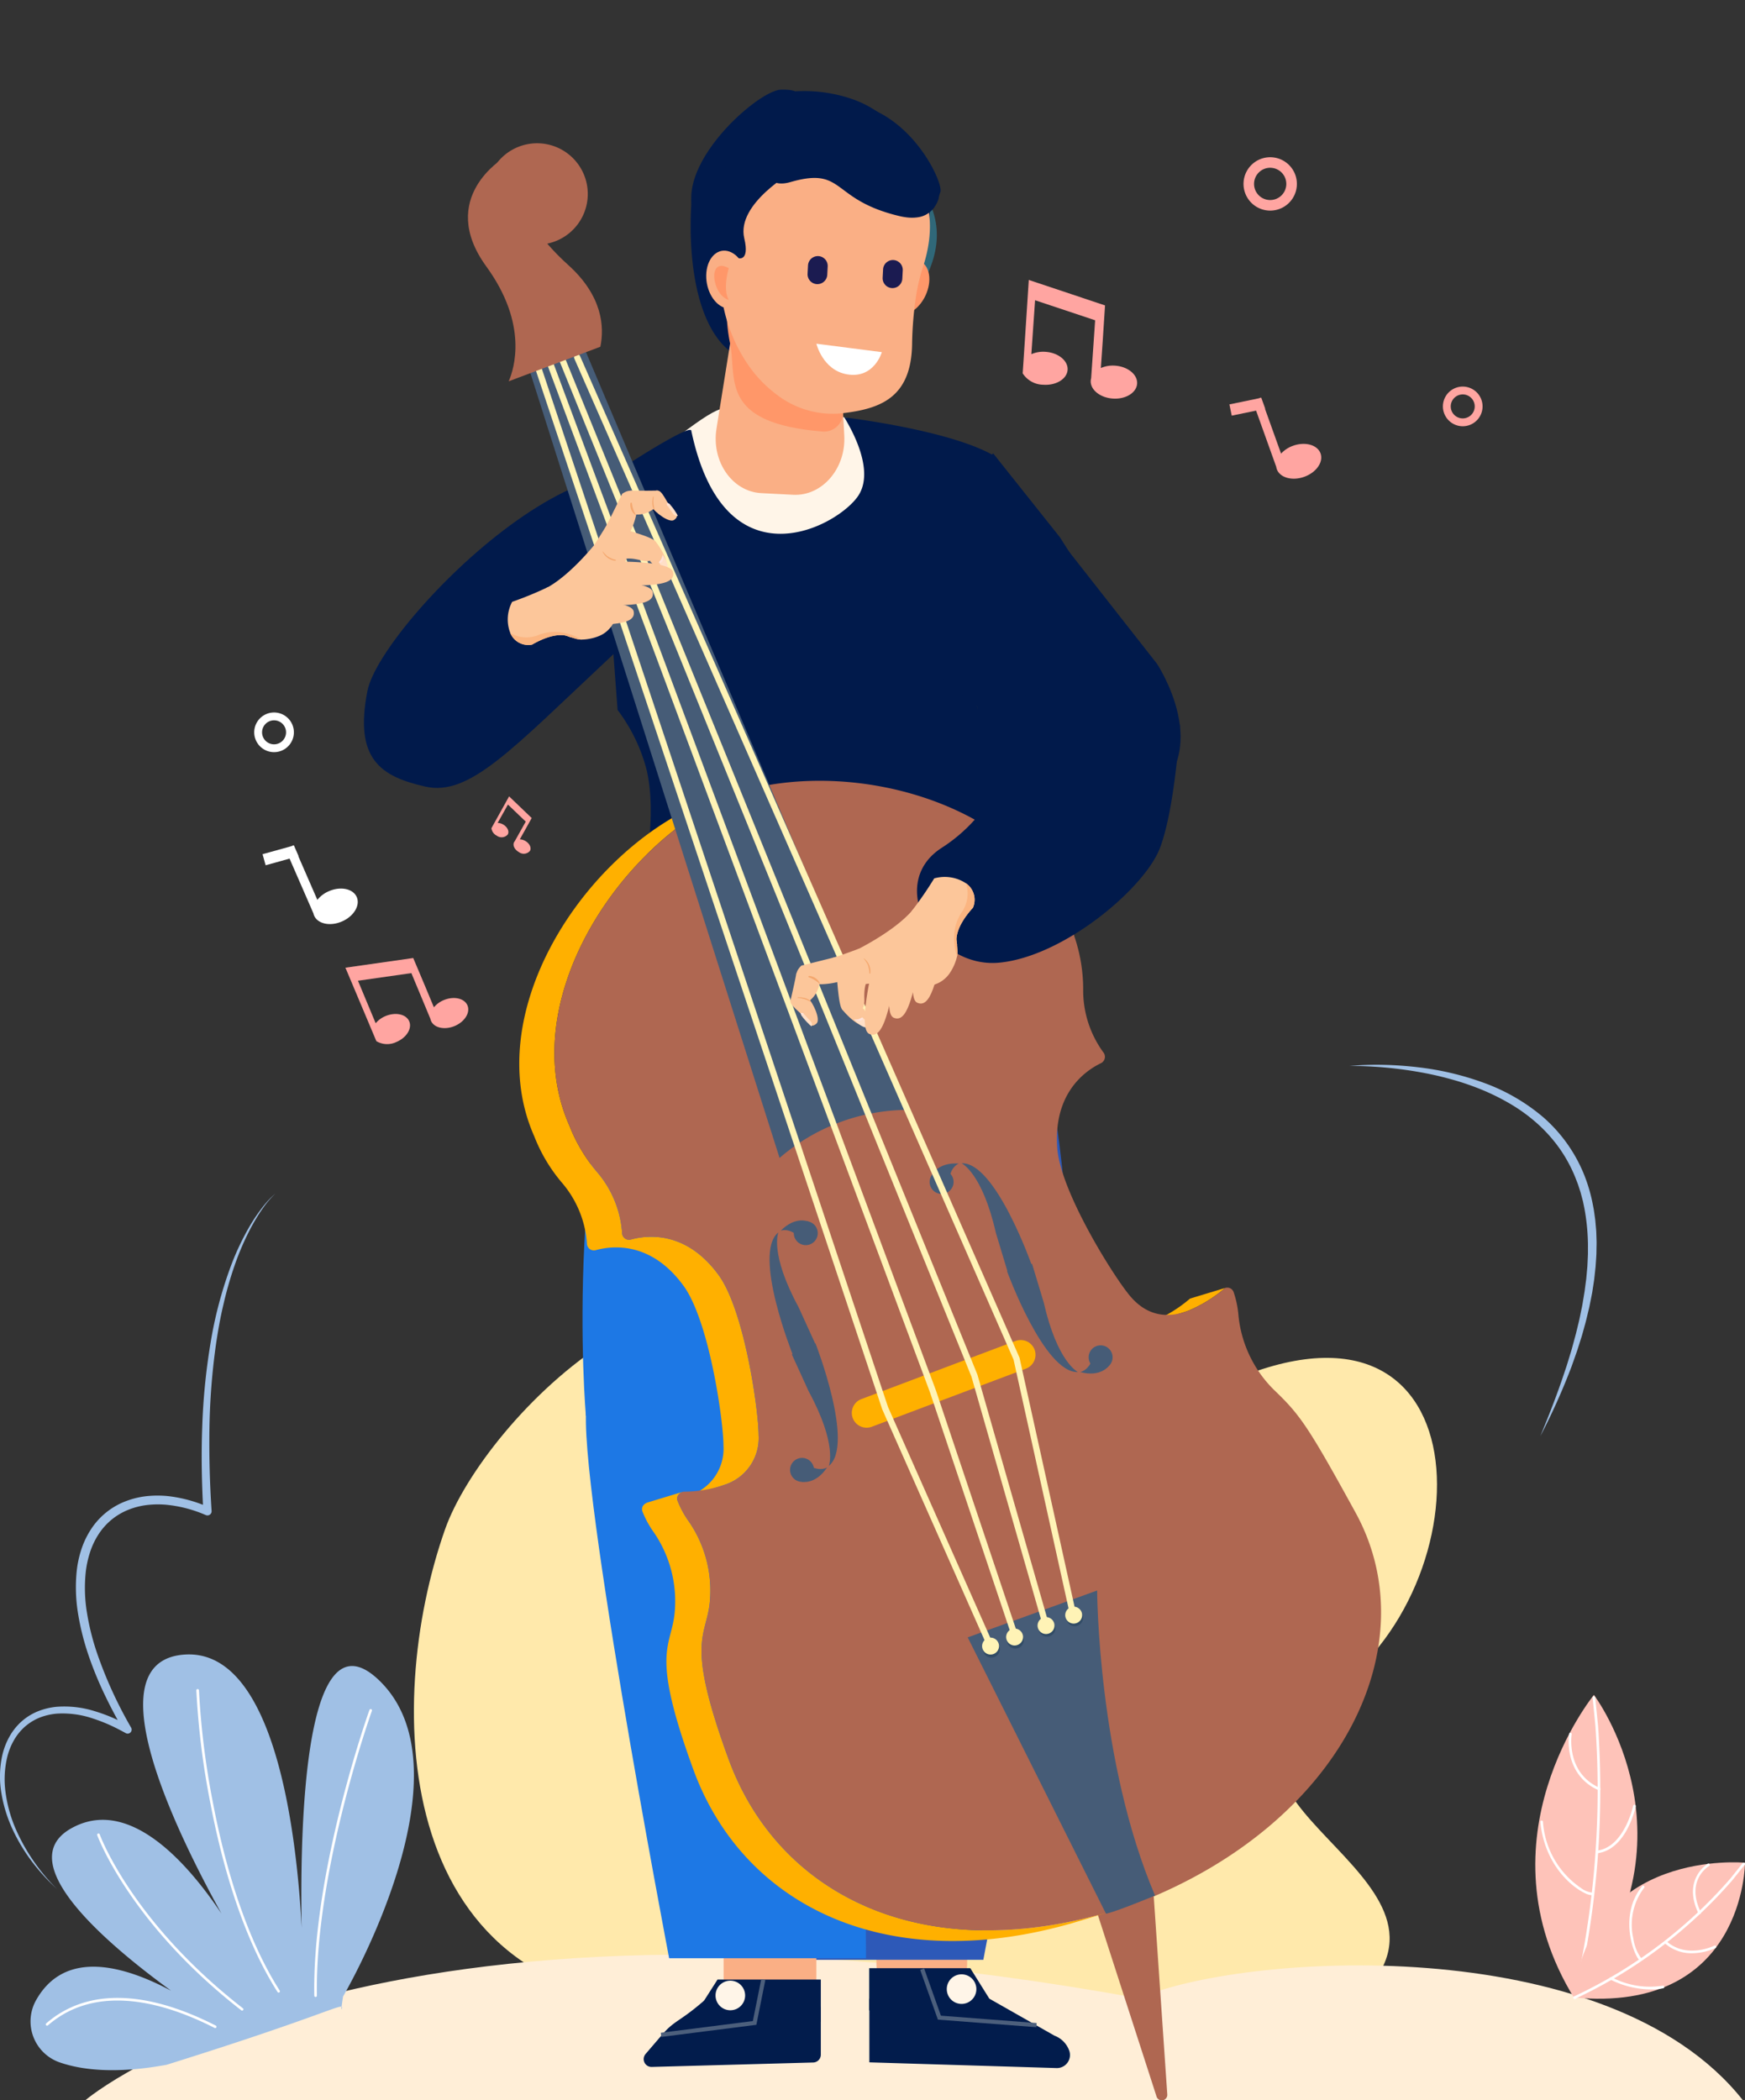 <svg xmlns="http://www.w3.org/2000/svg" width="295" height="355" viewBox="0 0 295 355">
  <rect x="0" y="0" width="295" height="355" fill="#333333" stroke="none"/>
  <g id="Grupo_1072502" data-name="Grupo 1072502" transform="translate(-180 -2728)">
    <rect id="Rectángulo_5561" data-name="Rectángulo 5561" width="295" height="355" transform="translate(180 2728)" fill="none"/>
    <g id="Grupo_55561" data-name="Grupo 55561" transform="translate(180 2814.572)">
      <g id="Grupo_55419" data-name="Grupo 55419" transform="translate(0 0)">
        <g id="Grupo_55381" data-name="Grupo 55381" transform="translate(69.97 133.276)">
          <path id="Trazado_101651" data-name="Trazado 101651" d="M335.328,869.246c46.8-22.642,46.432,34.215,18.941,51.772s26.5,30.287,6.1,50.692c-11.249,11.247-68.347,1.6-114.155,1.757-49.912.174-51.347-50.586-40.808-80.492,6.512-18.481,44.065-57.291,69.1-28.124C274.5,864.852,288.529,891.888,335.328,869.246Z" transform="translate(-200.137 -854.335)" fill="#ffe9ab"/>
        </g>
        <g id="Grupo_55382" data-name="Grupo 55382" transform="translate(14.407 243.791)">
          <path id="Trazado_101652" data-name="Trazado 101652" d="M448.762,1001.053H168.512s47.739-40.984,178.14-17.233C363.45,976.289,425.777,971.945,448.762,1001.053Z" transform="translate(-168.512 -976.416)" fill="#ffeed7"/>
        </g>
        <g id="Grupo_55388" data-name="Grupo 55388" transform="translate(5.147 193.061)">
          <g id="Grupo_55383" data-name="Grupo 55383">
            <path id="Trazado_101653" data-name="Trazado 101653" d="M415,992.566s22.232-37.853,6.116-53.413-12.91,48.407-12.91,48.407.016-54.676-20.3-52.759,12.02,53.13,12.02,53.13-15.66-32.342-30.888-23.777,28.048,34.965,28.048,34.965-25.232-21.493-33.985-5.925a7.333,7.333,0,0,0,4.057,10.536c3.714,1.271,9.432,1.958,18.021.38,26.848-8.4,29.951-10.634,29.644-9.588S415,992.566,415,992.566Z" transform="translate(-362.15 -934.753)" fill="#a0c0e5"/>
          </g>
          <g id="Grupo_55384" data-name="Grupo 55384" transform="translate(47.977 9.223)">
            <path id="Trazado_101654" data-name="Trazado 101654" d="M368.478,991.379h0a.221.221,0,0,0,.217-.225C368.339,970,377.908,943.265,378,943a.221.221,0,0,0-.415-.15c-.1.268-9.694,27.081-9.333,48.313A.222.222,0,0,0,368.478,991.379Z" transform="translate(-368.246 -942.701)" fill="#fff"/>
          </g>
          <g id="Grupo_55385" data-name="Grupo 55385" transform="translate(28.046 5.854)">
            <path id="Trazado_101655" data-name="Trazado 101655" d="M395.576,991.105a.227.227,0,0,0,.119-.035.222.222,0,0,0,.067-.305c-6.139-9.617-9.508-22.477-11.253-31.573a135.4,135.4,0,0,1-2.4-19.169.221.221,0,1,0-.442-.008,132.9,132.9,0,0,0,2.408,19.261c1.753,9.133,5.139,22.051,11.316,31.727A.22.22,0,0,0,395.576,991.105Z" transform="translate(-381.667 -939.798)" fill="#fff"/>
          </g>
          <g id="Grupo_55386" data-name="Grupo 55386" transform="translate(11.28 30.272)">
            <path id="Trazado_101656" data-name="Trazado 101656" d="M411.488,990.772a.221.221,0,0,0,.136-.4c-18.771-14.586-24.15-29.242-24.2-29.388a.221.221,0,1,0-.417.149c.052.147,5.466,14.917,24.349,29.589A.215.215,0,0,0,411.488,990.772Z" transform="translate(-386.992 -960.841)" fill="#fff"/>
          </g>
          <g id="Grupo_55387" data-name="Grupo 55387" transform="translate(2.597 58.055)">
            <path id="Trazado_101657" data-name="Trazado 101657" d="M419.543,989.885a.222.222,0,0,0,.1-.419c-11.949-6.088-21.835-6.24-28.59-.441l-.072.061a.221.221,0,1,0,.288.335l.073-.061c8.346-7.167,19.887-3.684,28.1.5A.218.218,0,0,0,419.543,989.885Z" transform="translate(-390.905 -984.785)" fill="#fff"/>
          </g>
        </g>
        <g id="Grupo_55394" data-name="Grupo 55394" transform="translate(259.549 199.905)">
          <g id="Grupo_55389" data-name="Grupo 55389" transform="translate(0)">
            <path id="Trazado_101658" data-name="Trazado 101658" d="M193.8,943.868s18.566,24.533-3.315,51.277C173.911,968.18,193.8,943.868,193.8,943.868Z" transform="translate(-183.891 -943.868)" fill="#fec3b9"/>
          </g>
          <g id="Grupo_55390" data-name="Grupo 55390" transform="translate(6.486 0.221)">
            <path id="Trazado_101659" data-name="Trazado 101659" d="M189.52,995.225a.223.223,0,0,0,.216-.172l.111-.485a154.175,154.175,0,0,0,3.567-45.6l-.469-4.71a.224.224,0,0,0-.243-.2.22.22,0,0,0-.2.242l.469,4.7a153.766,153.766,0,0,1-3.558,45.462l-.111.485a.221.221,0,0,0,.165.266A.249.249,0,0,0,189.52,995.225Z" transform="translate(-189.299 -944.059)" fill="#fff"/>
          </g>
          <g id="Grupo_55391" data-name="Grupo 55391" transform="translate(10.266 18.566)">
            <path id="Trazado_101660" data-name="Trazado 101660" d="M184.352,968.056l.028,0c4.877-.621,6.4-7.621,6.464-7.918a.221.221,0,0,0-.433-.092c-.014.071-1.524,6.99-6.087,7.571a.221.221,0,0,0,.028.441Z" transform="translate(-184.131 -959.868)" fill="#fff"/>
          </g>
          <g id="Grupo_55392" data-name="Grupo 55392" transform="translate(5.639 6.409)">
            <path id="Trazado_101661" data-name="Trazado 101661" d="M194.43,959.117a.221.221,0,0,0,.089-.424c-5.744-2.553-4.745-8.98-4.734-9.044a.221.221,0,1,0-.435-.073c-.012.068-1.064,6.831,4.991,9.521A.2.2,0,0,0,194.43,959.117Z" transform="translate(-189.274 -949.391)" fill="#fff"/>
          </g>
          <g id="Grupo_55393" data-name="Grupo 55393" transform="translate(0.849 21.218)">
            <path id="Trazado_101662" data-name="Trazado 101662" d="M198.9,974.788a.522.522,0,0,0,.292-.073.221.221,0,0,0-.238-.372,3.793,3.793,0,0,1-1.877-.788,14.733,14.733,0,0,1-6.406-11.2.222.222,0,0,0-.441.043c.685,7.013,5.057,10.871,7.532,12.044A3.087,3.087,0,0,0,198.9,974.788Zm.048-.441Z" transform="translate(-190.226 -962.154)" fill="#fff"/>
          </g>
        </g>
        <g id="Grupo_55401" data-name="Grupo 55401" transform="translate(265.955 228.198)">
          <g id="Grupo_55395" data-name="Grupo 55395" transform="translate(0.088)">
            <path id="Trazado_101663" data-name="Trazado 101663" d="M197.174,968.427s-.022,25.551-28.958,22.776C170.869,965.9,197.174,968.427,197.174,968.427Z" transform="translate(-168.216 -968.357)" fill="#fec3b9"/>
          </g>
          <g id="Grupo_55396" data-name="Grupo 55396" transform="translate(0 0.066)">
            <path id="Trazado_101664" data-name="Trazado 101664" d="M168.445,991.441a.218.218,0,0,0,.1-.022l.33-.156a80.151,80.151,0,0,0,26.211-19.831l2.13-2.658a.221.221,0,1,0-.345-.276l-2.126,2.651a79.7,79.7,0,0,1-26.061,19.715l-.33.157a.221.221,0,0,0,.1.421Z" transform="translate(-168.224 -968.414)" fill="#fff"/>
          </g>
          <g id="Grupo_55397" data-name="Grupo 55397" transform="translate(15.414 13.3)">
            <path id="Trazado_101665" data-name="Trazado 101665" d="M177.061,981.889a9.841,9.841,0,0,0,4-.894.221.221,0,0,0-.2-.393c-.045.023-4.654,2.307-8.091-.729a.221.221,0,1,0-.292.332A6.757,6.757,0,0,0,177.061,981.889Z" transform="translate(-172.397 -979.819)" fill="#fff"/>
          </g>
          <g id="Grupo_55398" data-name="Grupo 55398" transform="translate(20.243 0.213)">
            <path id="Trazado_101666" data-name="Trazado 101666" d="M174.482,977.078a.213.213,0,0,0,.1-.022.22.22,0,0,0,.1-.295c-2.591-5.383,1.242-7.713,1.405-7.809a.221.221,0,0,0-.223-.382c-.044.026-4.352,2.622-1.58,8.382A.222.222,0,0,0,174.482,977.078Z" transform="translate(-173.353 -968.54)" fill="#fff"/>
          </g>
          <g id="Grupo_55399" data-name="Grupo 55399" transform="translate(9.484 3.951)">
            <path id="Trazado_101667" data-name="Trazado 101667" d="M184.8,984.443a.221.221,0,0,0,.082-.426,7.373,7.373,0,0,1-1.329-3.341,10.3,10.3,0,0,1,1.826-8.554.221.221,0,0,0-.034-.311.219.219,0,0,0-.31.034c-2.935,3.638-2.187,8.007-1.73,9.718.389,1.45,1.01,2.709,1.413,2.866A.246.246,0,0,0,184.8,984.443Z" transform="translate(-182.87 -971.762)" fill="#fff"/>
          </g>
          <g id="Grupo_55400" data-name="Grupo 55400" transform="translate(6.177 19.403)">
            <path id="Trazado_101668" data-name="Trazado 101668" d="M186.945,987.161a9.515,9.515,0,0,0,2.082-.195.221.221,0,1,0-.1-.429,13.922,13.922,0,0,1-8.616-1.435.222.222,0,0,0-.3.1.22.22,0,0,0,.1.3A15.514,15.514,0,0,0,186.945,987.161Z" transform="translate(-179.989 -985.079)" fill="#fff"/>
          </g>
        </g>
        <g id="Grupo_55402" data-name="Grupo 55402" transform="translate(44.386 56.292)">
          <path id="Trazado_101669" data-name="Trazado 101669" d="M299.318,829.382l-.519-1.873,4.879-1.353.364-.158.022.051.041-.012.784,1.8-.042.012,3.216,7.381a5.016,5.016,0,0,1,1.942-1.463c1.989-.867,4.1-.425,4.716.986s-.5,3.259-2.489,4.125-4.1.425-4.715-.986a2.038,2.038,0,0,1-.116-.372l-4.035-9.261Z" transform="translate(-298.799 -825.998)" fill="#fff"/>
        </g>
        <g id="Grupo_55403" data-name="Grupo 55403" transform="translate(58.398 75.354)">
          <path id="Trazado_101670" data-name="Trazado 101670" d="M283.691,846.426l-1-2.365,11.464-1.635,1,2.365h0l.969,2.3,1.527,3.666a4.28,4.28,0,0,1,1.676-1.219c1.706-.711,3.5-.306,4,.905s-.47,2.767-2.176,3.479-3.5.305-4-.905a1.659,1.659,0,0,1-.094-.318l-3.216-7.721-9.027,1.288,2.994,7.185a4.287,4.287,0,0,1,1.676-1.217c1.706-.711,3.5-.306,4,.905s-.47,2.767-2.176,3.479a3.58,3.58,0,0,1-3.385-.14l-.728-1.729h0l-3.505-8.322Z" transform="translate(-282.696 -842.426)" fill="#ffa5a1"/>
        </g>
        <g id="Grupo_55405" data-name="Grupo 55405" transform="translate(42.977 33.852)">
          <g id="Grupo_55404" data-name="Grupo 55404">
            <path id="Trazado_101671" data-name="Trazado 101671" d="M382.992,813.365a3.353,3.353,0,1,0-3.357-3.348A3.356,3.356,0,0,0,382.992,813.365Zm-.008-5.379a2.027,2.027,0,1,1-2.022,2.03A2.031,2.031,0,0,1,382.984,807.985Z" transform="translate(-379.635 -806.659)" fill="#fff"/>
          </g>
        </g>
        <g id="Grupo_55414" data-name="Grupo 55414" transform="translate(172.886 -60)">
          <g id="Grupo_55407" data-name="Grupo 55407" transform="translate(34.952 40.619)">
            <g id="Grupo_55406" data-name="Grupo 55406">
              <path id="Trazado_101672" data-name="Trazado 101672" d="M314.331,815.552l-.392-1.9,4.958-1.025.374-.133.019.052.042-.008.663,1.847-.042.008,2.718,7.579a5.034,5.034,0,0,1,2.035-1.331c2.042-.732,4.119-.151,4.639,1.3s-.715,3.218-2.757,3.95-4.119.151-4.639-1.3a2.061,2.061,0,0,1-.091-.378l-3.409-9.509Z" transform="translate(-313.939 -812.491)" fill="#ffa5a1"/>
            </g>
          </g>
          <g id="Grupo_55409" data-name="Grupo 55409" transform="translate(0 20.746)">
            <g id="Grupo_55408" data-name="Grupo 55408">
              <path id="Trazado_101673" data-name="Trazado 101673" d="M354.689,799.667l-.035.534-.161,2.473-.19,2.925-.321,4.651a5.036,5.036,0,0,1,2.4-.4c2.165.15,3.834,1.517,3.728,3.053s-1.947,2.659-4.111,2.51-3.834-1.515-3.728-3.052a2.022,2.022,0,0,1,.07-.383l.675-9.795-10.154-3.388-.63,9.117a5.037,5.037,0,0,1,2.4-.4c2.164.15,3.833,1.517,3.727,3.053s-1.947,2.66-4.111,2.51a4.2,4.2,0,0,1-3.481-1.925l.048-.725.1-1.471.69-10.579.038-.6.157-2.411Z" transform="translate(-340.764 -795.364)" fill="#ffa5a1"/>
            </g>
          </g>
          <g id="Grupo_55411" data-name="Grupo 55411" transform="translate(71.044 38.767)">
            <g id="Grupo_55410" data-name="Grupo 55410" transform="translate(0)">
              <path id="Trazado_101674" data-name="Trazado 101674" d="M293.568,817.593a3.352,3.352,0,1,0-3.127-3.563A3.356,3.356,0,0,0,293.568,817.593Zm.349-5.368a2.027,2.027,0,1,1-2.154,1.89A2.031,2.031,0,0,1,293.917,812.225Z" transform="translate(-290.434 -810.895)" fill="#ffa5a1"/>
            </g>
          </g>
          <g id="Grupo_55413" data-name="Grupo 55413" transform="translate(37.335)">
            <g id="Grupo_55412" data-name="Grupo 55412" transform="translate(0)">
              <path id="Trazado_101675" data-name="Trazado 101675" d="M321.706,786.5A4.511,4.511,0,1,0,317.5,781.7,4.516,4.516,0,0,0,321.706,786.5Zm.471-7.222a2.726,2.726,0,1,1-2.9,2.543A2.731,2.731,0,0,1,322.177,779.274Z" transform="translate(-317.489 -777.485)" fill="#ffa5a1"/>
            </g>
          </g>
        </g>
        <g id="Grupo_55416" data-name="Grupo 55416" transform="translate(83.076 48.031)">
          <g id="Grupo_55415" data-name="Grupo 55415" transform="translate(0)">
            <path id="Trazado_101676" data-name="Trazado 101676" d="M275.988,819.7l.456-.822,3.821,3.661-.436.784-.688,1.238-.886,1.582a1.967,1.967,0,0,1,.911.259c.736.413,1.1,1.171.8,1.694a1.367,1.367,0,0,1-1.865.2c-.737-.413-1.1-1.171-.8-1.694a.788.788,0,0,1,.088-.123l1.868-3.334-3.008-2.882-1.739,3.1a1.96,1.96,0,0,1,.91.26c.737.412,1.1,1.171.8,1.694a1.365,1.365,0,0,1-1.864.2,1.633,1.633,0,0,1-.9-1.257l.415-.75h0l2.118-3.809Z" transform="translate(-273.455 -818.878)" fill="#ffa5a1"/>
          </g>
        </g>
        <g id="Grupo_55417" data-name="Grupo 55417" transform="translate(228.131 93.397)">
          <path id="Trazado_101677" data-name="Trazado 101677" d="M189.845,858.183c.955-.02,1.909.006,2.86.049s1.9.1,2.851.181,1.894.181,2.836.3,1.882.259,2.816.42a56.157,56.157,0,0,1,5.546,1.215,45.591,45.591,0,0,1,5.357,1.8,38.388,38.388,0,0,1,5.031,2.5,28.617,28.617,0,0,1,4.5,3.3,25.249,25.249,0,0,1,3.695,4.135,24.214,24.214,0,0,1,2.658,4.856c.164.433.341.861.5,1.3l.429,1.323.355,1.347c.065.223.1.453.151.68l.139.685a35.673,35.673,0,0,1,.584,5.564c.021.468.006.938.01,1.405v.7l-.03.7-.067,1.408-.126,1.406-.065.7-.093.7-.184,1.4-.231,1.4c-.08.465-.145.934-.248,1.4-.2.925-.361,1.858-.6,2.774l-.335,1.381c-.108.462-.245.915-.365,1.374l-.372,1.374c-.129.457-.275.909-.412,1.364l-.417,1.363c-.144.452-.3.9-.451,1.352-1.193,3.612-2.59,7.162-4.048,10.693a106.954,106.954,0,0,0,4.762-10.435c.175-.446.352-.891.519-1.34l.48-1.355c.158-.454.325-.9.476-1.359l.437-1.371c.142-.458.3-.911.426-1.376l.384-1.389c.272-.923.468-1.866.7-2.8.12-.466.2-.941.3-1.413l.28-1.419.219-1.432.109-.716.08-.721.158-1.442.1-1.449.044-.726.014-.728c0-.485.029-.97.016-1.456l-.048-1.459c-.017-.485-.077-.97-.114-1.456-.023-.243-.038-.485-.068-.728l-.1-.725c-.07-.483-.125-.968-.231-1.446a27.6,27.6,0,0,0-1.628-5.639,25.6,25.6,0,0,0-6.814-9.5,32.623,32.623,0,0,0-10.06-5.828,48.692,48.692,0,0,0-11.233-2.642c-1.908-.218-3.822-.357-5.738-.395A48.987,48.987,0,0,0,189.845,858.183Z" transform="translate(-189.845 -857.975)" fill="#a0c0e5"/>
        </g>
        <g id="Grupo_55418" data-name="Grupo 55418" transform="translate(0 115.153)">
          <path id="Trazado_101678" data-name="Trazado 101678" d="M428.886,876.725a16.29,16.29,0,0,0-2.386,2.589,28.27,28.27,0,0,0-1.964,2.933,43.686,43.686,0,0,0-3.048,6.374,69.258,69.258,0,0,0-3.619,13.656,107.565,107.565,0,0,0-1.365,14.07c-.174,4.711-.073,9.427.186,14.129l.984-.69a23.4,23.4,0,0,0-7.014-1.918,17.691,17.691,0,0,0-3.691.03,14.13,14.13,0,0,0-3.609.926,12.159,12.159,0,0,0-5.707,4.737,14.359,14.359,0,0,0-1.591,3.366,17.677,17.677,0,0,0-.771,3.6,27.234,27.234,0,0,0,.234,7.254,43.416,43.416,0,0,0,1.753,6.974,59.949,59.949,0,0,0,2.708,6.621c1.022,2.15,2.143,4.249,3.338,6.3l.913-.926c-.941-.508-1.9-.992-2.881-1.42a27.392,27.392,0,0,0-3.031-1.107,17.143,17.143,0,0,0-6.452-.737,11.488,11.488,0,0,0-3.211.788,9.6,9.6,0,0,0-2.8,1.781,9.979,9.979,0,0,0-2.02,2.61,11.848,11.848,0,0,0-1.143,3.059,16.609,16.609,0,0,0-.132,6.414,23.918,23.918,0,0,0,1.887,6.08,29.863,29.863,0,0,0,3.265,5.427c.636.842,1.316,1.649,2.024,2.428s1.461,1.514,2.23,2.23a32.841,32.841,0,0,1-7.048-10.292,23.359,23.359,0,0,1-1.654-5.976,16.194,16.194,0,0,1,.284-6.1,10.949,10.949,0,0,1,1.123-2.8,9,9,0,0,1,1.875-2.307,8.816,8.816,0,0,1,2.521-1.535,10.376,10.376,0,0,1,2.9-.654,15.932,15.932,0,0,1,5.98.8,28.342,28.342,0,0,1,2.868,1.1c.938.42,1.852.9,2.755,1.395a.675.675,0,0,0,.914-.922v0a71.846,71.846,0,0,1-5.805-12.719,41.907,41.907,0,0,1-1.67-6.736,25.7,25.7,0,0,1-.2-6.844,16.738,16.738,0,0,1,.711-3.3,12.782,12.782,0,0,1,1.41-3.016,10.931,10.931,0,0,1,2.17-2.477,10.786,10.786,0,0,1,2.822-1.7,12.544,12.544,0,0,1,3.219-.837,16.1,16.1,0,0,1,3.37-.039,22.082,22.082,0,0,1,6.592,1.735l.007,0a.7.7,0,0,0,.921-.37.716.716,0,0,0,.056-.322q-.468-7-.365-14.009a114.114,114.114,0,0,1,1.076-13.957c.334-2.309.737-4.611,1.276-6.882a63,63,0,0,1,1.928-6.727A45.568,45.568,0,0,1,424.8,882.4l.425-.767.448-.753c.3-.5.618-.992.954-1.471A16.3,16.3,0,0,1,428.886,876.725Z" transform="translate(-382.321 -876.725)" fill="#a0c0e5"/>
        </g>
      </g>
      <g id="Grupo_55560" data-name="Grupo 55560" transform="translate(169.525 -65.429)">
        <g id="Grupo_55484" data-name="Grupo 55484" transform="translate(-108 -6)">
          <g id="Grupo_55440" data-name="Grupo 55440" transform="translate(36.949 139.618)">
            <g id="Grupo_55423" data-name="Grupo 55423" transform="translate(48.471 160.319)">
              <g id="Grupo_55420" data-name="Grupo 55420" transform="translate(1.218)">
                <path id="Trazado_101679" data-name="Trazado 101679" d="M332.723,1003.827h0a7.691,7.691,0,0,0,7.669-7.669v-9.064a7.691,7.691,0,0,0-7.669-7.668h0a7.691,7.691,0,0,0-7.668,7.668v9.064A7.691,7.691,0,0,0,332.723,1003.827Z" transform="translate(-325.055 -979.426)" fill="#faaf85"/>
              </g>
              <g id="Grupo_55421" data-name="Grupo 55421" transform="translate(0 17.586)">
                <path id="Trazado_101680" data-name="Trazado 101680" d="M322.356,988.941h17.086l4.457,7.128H322.356Z" transform="translate(-322.356 -988.941)" fill="#021c4c"/>
              </g>
              <g id="Grupo_55422" data-name="Grupo 55422" transform="translate(0.022 22.736)">
                <path id="Trazado_101681" data-name="Trazado 101681" d="M315.648,991.727h20.283l11.016,6.255a4.236,4.236,0,0,1,2.482,2.5h0a2.209,2.209,0,0,1-2.14,2.974l-31.641-.965Z" transform="translate(-315.648 -991.727)" fill="#021c4c"/>
              </g>
            </g>
            <g id="Grupo_55426" data-name="Grupo 55426" transform="translate(27.471 0.264)">
              <g id="Grupo_55424" data-name="Grupo 55424" transform="translate(7.011 78.095)">
                <path id="Trazado_101682" data-name="Trazado 101682" d="M329.758,936.98c-1.625,1.92-13.26,13.433-13.529,54.831l-.272,41.4h33.282s16.7-87.277,13.723-94.406S329.758,936.98,329.758,936.98Z" transform="translate(-315.957 -935.082)" fill="#2d59b8"/>
              </g>
              <g id="Grupo_55425" data-name="Grupo 55425">
                <path id="Trazado_101683" data-name="Trazado 101683" d="M324.844,1002.406l45.174-25.039s4.4-50.012-11.2-84.538l-33.5,2.255s-9.223,14.149-9.67,29.07l2.486,17.108Z" transform="translate(-315.647 -892.829)" fill="#2d59b8"/>
              </g>
            </g>
            <g id="Grupo_55430" data-name="Grupo 55430" transform="translate(10.337 162.761)">
              <g id="Grupo_55427" data-name="Grupo 55427" transform="translate(13.518)">
                <path id="Trazado_101684" data-name="Trazado 101684" d="M346.687,1005.146h0a7.864,7.864,0,0,0,7.84-7.84v-8.716a7.864,7.864,0,0,0-7.84-7.842h0a7.864,7.864,0,0,0-7.842,7.842v8.716A7.864,7.864,0,0,0,346.687,1005.146Z" transform="translate(-338.845 -980.747)" fill="#faaf85"/>
              </g>
              <g id="Grupo_55428" data-name="Grupo 55428" transform="translate(7.937 17.064)">
                <path id="Trazado_101685" data-name="Trazado 101685" d="M360.453,989.979h-17.46l-4.555,7.128h22.015Z" transform="translate(-338.439 -989.979)" fill="#021c4c"/>
              </g>
              <g id="Grupo_55429" data-name="Grupo 55429" transform="translate(0 20.629)">
                <path id="Trazado_101686" data-name="Trazado 101686" d="M348.654,991.908l18.307.116a1.322,1.322,0,0,1,1.429,1.318v7.7a1.322,1.322,0,0,1-1.286,1.321l-27.3.749a1.324,1.324,0,0,1-1.041-2.185l2.795-3.257C343.666,995.207,344.562,995.472,348.654,991.908Z" transform="translate(-338.439 -991.908)" fill="#021c4c"/>
              </g>
            </g>
            <g id="Grupo_55433" data-name="Grupo 55433" transform="translate(0)">
              <g id="Grupo_55431" data-name="Grupo 55431" transform="translate(0.572 78.095)">
                <path id="Trazado_101687" data-name="Trazado 101687" d="M367.863,936.837c1.623,1.92,13.258,13.433,13.529,54.831l.27,41.4H348.381s-16.7-87.277-13.722-94.406S367.863,936.837,367.863,936.837Z" transform="translate(-334.304 -934.939)" fill="#1d78e5"/>
              </g>
              <g id="Grupo_55432" data-name="Grupo 55432">
                <path id="Trazado_101688" data-name="Trazado 101688" d="M381.232,1002.263,336.06,977.224s-4.4-50.012,11.2-84.538l33.5,2.255s-6.11,15.842-5.665,30.763c-2.486,17.106,3.382,15.786,3.382,15.786Z" transform="translate(-335.487 -892.686)" fill="#1d78e5"/>
              </g>
            </g>
            <g id="Grupo_55434" data-name="Grupo 55434" transform="translate(61.584 178.944)">
              <path id="Trazado_101689" data-name="Trazado 101689" d="M324.213,992a2.5,2.5,0,1,0,2.5-2.5A2.5,2.5,0,0,0,324.213,992Z" transform="translate(-324.213 -989.503)" fill="#fff5e8"/>
            </g>
            <g id="Grupo_55435" data-name="Grupo 55435" transform="translate(22.491 180.016)">
              <path id="Trazado_101690" data-name="Trazado 101690" d="M345.364,992.582a2.5,2.5,0,1,0,2.5-2.5A2.5,2.5,0,0,0,345.364,992.582Z" transform="translate(-345.364 -990.083)" fill="#fff5e8"/>
            </g>
            <g id="Grupo_55437" data-name="Grupo 55437" transform="translate(57.087 177.946)">
              <g id="Grupo_55436" data-name="Grupo 55436" transform="translate(0)">
                <path id="Trazado_101691" data-name="Trazado 101691" d="M338.335,998.894l.054-.7L322.2,996.948l-2.839-7.985-.664.237,2.992,8.415.227.017Zm-19.189-9.48,2.8,7.866Z" transform="translate(-318.695 -988.963)" fill="#4c5f7c"/>
              </g>
            </g>
            <g id="Grupo_55439" data-name="Grupo 55439" transform="translate(13.234 179.774)">
              <g id="Grupo_55438" data-name="Grupo 55438">
                <path id="Trazado_101692" data-name="Trazado 101692" d="M343.606,999.7l16.067-2.048,1.514-7.559-.691-.138-1.414,7.064L343.516,999Zm4.482-.926-4.177.532Zm11.289-1.438.434-2.17Z" transform="translate(-343.516 -989.952)" fill="#4c5f7c"/>
              </g>
            </g>
          </g>
          <path id="Trazado_101693" data-name="Trazado 101693" d="M376.575,857.119s-9.947-14.221-25.068-8.188.739-12.232-20.455,4.917c-8.74,7.073,9.927,31.947,17.479,28.269S376.575,857.119,376.575,857.119Z" transform="translate(-281.468 -792.424)" fill="#fff5e8"/>
          <path id="Trazado_101694" data-name="Trazado 101694" d="M358.7,818.924s.917-1.883-3.235-1.772-20.355,14.631-13.507,23.068,7.87-12.465,11.687-13.219S358.7,818.924,358.7,818.924Z" transform="translate(-284.96 -817.146)" fill="#011a4b"/>
          <g id="Grupo_55441" data-name="Grupo 55441" transform="translate(55.232 0.245)">
            <path id="Trazado_101695" data-name="Trazado 101695" d="M329.21,835.706c-4.157,12.326,1.63,21.967,9.694,28.127,7.489,5.722,18.145-5.388,24.75-16.509,8.132-13.694-3.628-22.22-13.139-25.428S333.369,823.38,329.21,835.706Z" transform="translate(-324.76 -814.194)" fill="#306879"/>
            <path id="Trazado_101696" data-name="Trazado 101696" d="M334.514,839.967c-1.582,2.146-3.9,2.726-5.183,1.3s-1.031-4.327.551-6.474,3.9-2.726,5.183-1.3S336.1,837.819,334.514,839.967Z" transform="translate(-295.532 -804.19)" fill="#ff9769"/>
            <path id="Trazado_101697" data-name="Trazado 101697" d="M355.635,818.584a25.067,25.067,0,0,0-9.469-1.259,76.433,76.433,0,0,1-6.8,7.393c-1.649,1.619-3.259,3.264-4.817,4.968-.712.78-1.449,1.517-2.2,2.255-.338.329-.675.664-1,1.009,0,.052-.1.176-.194.268-.1.129-.209.259-.227.286a5.317,5.317,0,0,1-2.268,1.824c-.954,12.751,1.7,27.558,11.921,27.889,11.284.366,22.741-3.456,26.9-15.782S366.333,822.192,355.635,818.584Z" transform="translate(-328.477 -817.279)" fill="#011a4b"/>
            <path id="Trazado_101698" data-name="Trazado 101698" d="M349.376,867.524l-5.391-.279c-4.905-.253-8.452-5.351-7.569-10.881l2.292-14.328.567-3.543c3.345,1.443,13.494,6.1,18.327,11.345l.4,7.3.018.34C358.337,863.07,354.284,867.777,349.376,867.524Z" transform="translate(-332.049 -799.284)" fill="#faaf85"/>
            <path id="Trazado_101699" data-name="Trazado 101699" d="M356.031,853.694a3.224,3.224,0,0,1-3.478,3.4c-17.505-1.444-14.444-8.912-15.622-14.9a28.635,28.635,0,0,1-.529-4s.4.161,1.1.458c3.345,1.445,13.494,6.1,18.328,11.347Z" transform="translate(-330.266 -799.544)" fill="#ff9769"/>
            <path id="Trazado_101700" data-name="Trazado 101700" d="M363.189,842.957A32.057,32.057,0,0,0,362,848.041a60.67,60.67,0,0,0-.638,8c-.179,9.038-5.436,10.857-11.838,11.6a15.482,15.482,0,0,1-11.014-3.131,21.329,21.329,0,0,1-4.648-4.744,27.114,27.114,0,0,1-4.793-12.694c-1.458-12.509-1.636-22.767,15.174-24.724S367.212,830.771,363.189,842.957Z" transform="translate(-323.928 -813.176)" fill="#faaf85"/>
            <path id="Trazado_101701" data-name="Trazado 101701" d="M357.493,833.534a7.14,7.14,0,0,0-.294,1.133,5.42,5.42,0,0,1-.728,1.432,4.079,4.079,0,0,1-2.806,1.66c-.039.007-.081.013-.122.017a6.994,6.994,0,0,1-1.711-.007,10.367,10.367,0,0,1-1.146-.2,29.22,29.22,0,0,1-3.669-1.1c-7.692-2.9-6.663-7.022-14.834-4.671-3.037.876-4.282-.713-4.61-3.179-.009-.068-.017-.138-.022-.209a17.836,17.836,0,0,1,.148-4.21c.074-.518-.176-1.25.251-1.545C347.7,808.966,358.454,831.75,357.493,833.534Z" transform="translate(-315.298 -816.415)" fill="#011a4b"/>
            <path id="Trazado_101702" data-name="Trazado 101702" d="M356.425,827.16s-9.831,5.475-8.428,11.374c.967,4.066-1.085,3.345-1.085,3.345s-5.534.057-5.987.033,2.674-14.729,2.674-14.729l12.552-5.619Z" transform="translate(-338.933 -813.644)" fill="#011a4b"/>
            <path id="Trazado_101703" data-name="Trazado 101703" d="M332.522,837.474h0a1.671,1.671,0,0,0,1.75-1.577l.074-1.41a1.672,1.672,0,0,0-1.576-1.752h0a1.671,1.671,0,0,0-1.75,1.577l-.074,1.412A1.671,1.671,0,0,0,332.522,837.474Z" transform="translate(-298.488 -804.17)" fill="#1b1b51"/>
            <path id="Trazado_101704" data-name="Trazado 101704" d="M339.388,837.112h0a1.671,1.671,0,0,0,1.75-1.577l.074-1.41a1.669,1.669,0,0,0-1.575-1.75h0a1.671,1.671,0,0,0-1.752,1.575l-.074,1.412A1.671,1.671,0,0,0,339.388,837.112Z" transform="translate(-318.044 -804.476)" fill="#1b1b51"/>
            <path id="Trazado_101705" data-name="Trazado 101705" d="M352.113,837.516c-.059,2.669-1.663,4.5-3.584,4.083s-3.428-2.915-3.369-5.583,1.664-4.5,3.584-4.083S352.172,834.848,352.113,837.516Z" transform="translate(-342.528 -804.899)" fill="#faaf85"/>
          </g>
          <path id="Trazado_101706" data-name="Trazado 101706" d="M321.935,896.578l-2.88-38.4c2.935-2.212,14.768-9.787,15.324-8.866,5.639,26.938,25.164,16.047,28.338,10.9,2.961-4.8-2.321-12.764-2.44-13.089,0,0,16.311,1.911,24.349,5.961.2.1.4.213.608.331v28A6.1,6.1,0,0,0,382.261,885c-4.8,13.01,21.828,48.931,3.081,64.588-18.847,11.737-37.991-.479-50.421-2.192-7.537-1.039-12.4-7.914-10.474-14.723,2.177-7.694,4.157-17.884,2.443-25.774A28.669,28.669,0,0,0,321.935,896.578Z" transform="translate(-279.051 -791.717)" fill="#011a4b"/>
          <path id="Trazado_101707" data-name="Trazado 101707" d="M405.919,859.287s2.033,8.593-14.564,24.129-23.671,23.447-31.153,21.741-12.049-4.6-9.759-16.185S393.909,835.932,405.919,859.287Z" transform="translate(-349.849 -787.353)" fill="#011a4b"/>
          <g id="Grupo_55443" data-name="Grupo 55443" transform="translate(85.311 61.502)">
            <path id="Trazado_101708" data-name="Trazado 101708" d="M318.373,911.532s-3.562,1.774-9.84-13.577-.754-32.031-.754-32.031l12.566-7.151L336.133,878.9s9.977,15.053-1.678,22.806C329.395,905.072,318.373,911.532,318.373,911.532Z" transform="translate(-287.363 -843.338)" fill="#011a4b"/>
            <g id="Grupo_55442" data-name="Grupo 55442" transform="translate(0)">
              <path id="Trazado_101709" data-name="Trazado 101709" d="M344.556,898.8s-1.976,3.384-15.6-5.811-18.193-25.872-18.193-25.872l21.074-16.7L343.122,864.6s8.212,12.587,10.491,19.3C355.542,889.585,344.556,898.8,344.556,898.8Z" transform="translate(-310.766 -850.422)" fill="#011a4b"/>
              <path id="Trazado_101710" data-name="Trazado 101710" d="M333.93,879.7c.4.928,3.673,4.673-1.029,11.315s-4.076,6.678-10.121,6.67-7.341-.457-9.506-6.308-7.977-11.359-6.637-13.932S326.524,862.5,333.93,879.7Z" transform="translate(-284.337 -833.192)" fill="#011a4b"/>
            </g>
          </g>
          <path id="Trazado_101711" data-name="Trazado 101711" d="M343.924,841.812s-1.3,4.547-5.89,3.748c-4.105-.713-5.177-5.175-5.177-5.175Z" transform="translate(-256.37 -797.434)" fill="#fff"/>
          <path id="Trazado_101712" data-name="Trazado 101712" d="M349.313,833.66s-1.07,3.48,0,5.356C346.458,838.212,345.654,831.606,349.313,833.66Z" transform="translate(-287.642 -803.473)" fill="#ff9769"/>
          <g id="Grupo_55483" data-name="Grupo 55483" transform="translate(17.583 9.07)">
            <g id="Grupo_55472" data-name="Grupo 55472" transform="translate(0)">
              <g id="Grupo_55461" data-name="Grupo 55461">
                <path id="Trazado_101713" data-name="Trazado 101713" d="M319.473,975.237l3.192,46.665a.933.933,0,0,1-1.841.274l-14.076-43.542Z" transform="translate(-204.439 -692.113)" fill="#af6751"/>
                <g id="Grupo_55445" data-name="Grupo 55445" transform="translate(8.679 107.757)">
                  <g id="Grupo_55444" data-name="Grupo 55444" transform="translate(0 2.087)">
                    <path id="Trazado_101714" data-name="Trazado 101714" d="M301.452,932.65l5.942-1.8c.257-.078.512-.165.767-.261a23.558,23.558,0,0,0,6.258-3.859l-5.942,1.8a23.558,23.558,0,0,1-6.258,3.859C301.964,932.486,301.709,932.573,301.452,932.65Z" transform="translate(-195.082 -843.1)" fill="#ffb000"/>
                    <path id="Trazado_101715" data-name="Trazado 101715" d="M371.929,1000.507l5.942-1.8c.3-.089.59-.189.874-.294a8.281,8.281,0,0,0,5.844-8.382c-.006-4.281-2.4-21.089-6.748-27.07-5.478-7.53-12.019-6.818-14.893-6.018a1.176,1.176,0,0,1-1.44-1.137,17.679,17.679,0,0,0-4.257-10.31,27.451,27.451,0,0,1-4.63-7.757c-9.243-20.745,8.107-47.588,27.977-56.258l-5.94,1.8c-19.871,8.668-37.222,35.511-27.977,56.258a27.431,27.431,0,0,0,4.628,7.756,17.677,17.677,0,0,1,4.257,10.31,1.178,1.178,0,0,0,1.44,1.139c2.874-.8,9.415-1.514,14.893,6.016,4.349,5.981,6.743,22.791,6.75,27.072a8.283,8.283,0,0,1-5.846,8.38C372.518,1000.319,372.226,1000.417,371.929,1000.507Z" transform="translate(-344.127 -881.484)" fill="#ffb000"/>
                    <path id="Trazado_101716" data-name="Trazado 101716" d="M385.528,1017.925l5.94-1.8c-32.3,9.77-56.838-2.484-65.283-25.56-7.336-20.044-3.782-20.542-3.179-26.48a20.566,20.566,0,0,0-3.471-13.583,16.335,16.335,0,0,1-1.968-3.593c-.222-.627.081-1.281.967-1.549l-5.942,1.8c-.884.268-1.188.922-.967,1.551a16.36,16.36,0,0,0,1.968,3.591,20.572,20.572,0,0,1,3.471,13.585c-.6,5.937-4.157,6.434,3.179,26.478C328.688,1015.443,353.227,1027.7,385.528,1017.925Z" transform="translate(-290.804 -827.296)" fill="#ffb000"/>
                  </g>
                  <path id="Trazado_101717" data-name="Trazado 101717" d="M317.727,882.442c-19.871,8.67-37.22,35.513-27.977,56.258a27.453,27.453,0,0,0,4.63,7.757,17.679,17.679,0,0,1,4.257,10.31,1.176,1.176,0,0,0,1.44,1.137c2.874-.8,9.415-1.512,14.893,6.018,4.349,5.981,6.742,22.789,6.748,27.07a8.28,8.28,0,0,1-5.844,8.382,21.162,21.162,0,0,1-6.888,1.137c-.885.268-1.188.922-.967,1.549a16.333,16.333,0,0,0,1.968,3.593,20.566,20.566,0,0,1,3.471,13.583c-.6,5.938-4.157,6.436,3.179,26.48,8.818,24.1,35.187,36.393,69.619,24.131,34.058-13.433,48.682-43.364,36.374-65.8-8.009-14.6-9.4-16.531-13.675-20.636a20.487,20.487,0,0,1-6.112-12.592,16.391,16.391,0,0,0-.819-4.024,1.133,1.133,0,0,0-1.43-.715,23.561,23.561,0,0,1-6.258,3.859c-3.416,1.281-6.888.972-9.824-2.5-2.75-3.251-11.755-17.581-12.306-24.985-.691-9.326,4.73-13.1,7.426-14.391a1.2,1.2,0,0,0,.359-1.813,17.746,17.746,0,0,1-3.406-10.628,27.7,27.7,0,0,0-1.481-8.938C368.763,884.843,338.328,875.928,317.727,882.442Z" transform="translate(-281.255 -880.355)" fill="#af6751"/>
                </g>
                <g id="Grupo_55450" data-name="Grupo 55450" transform="translate(50.988 182.002)">
                  <g id="Grupo_55447" data-name="Grupo 55447" transform="translate(3.466 20.837)">
                    <g id="Grupo_55446" data-name="Grupo 55446" transform="translate(0 19.363)">
                      <path id="Trazado_101718" data-name="Trazado 101718" d="M342.038,942.513a2.024,2.024,0,1,0,.835,2.739A2.026,2.026,0,0,0,342.038,942.513Z" transform="translate(-339.061 -942.275)" fill="#465c77"/>
                      <path id="Trazado_101719" data-name="Trazado 101719" d="M337.87,946.012s2.312.569,4.292-2.408c-1.863.943-3.992-.979-3.992-.979Z" transform="translate(-335.91 -941.98)" fill="#465c77"/>
                    </g>
                    <path id="Trazado_101720" data-name="Trazado 101720" d="M343.132,952.522s1.541-3.51-3.41-12.633l-2.837-6.221,4-1.869S347.579,948.971,343.132,952.522Z" transform="translate(-336.584 -931.799)" fill="#465c77"/>
                  </g>
                  <g id="Grupo_55449" data-name="Grupo 55449" transform="translate(0 0)">
                    <g id="Grupo_55448" data-name="Grupo 55448" transform="translate(1.9)">
                      <ellipse id="Elipse_4487" data-name="Elipse 4487" cx="2.024" cy="2.024" rx="2.024" ry="2.024" transform="matrix(-0.1, -0.995, 0.995, -0.1, 2.412, 4.433)" fill="#465c77"/>
                      <path id="Trazado_101721" data-name="Trazado 101721" d="M344.248,920.757s-2.157-1.009-4.68,1.525c2.011-.562,3.726,1.739,3.726,1.739Z" transform="translate(-339.568 -920.497)" fill="#465c77"/>
                    </g>
                    <path id="Trazado_101722" data-name="Trazado 101722" d="M340.435,921.653s-1.543,3.51,3.408,12.633l2.837,6.221-3.8,1.859S335.988,925.2,340.435,921.653Z" transform="translate(-338.94 -919.568)" fill="#465c77"/>
                  </g>
                </g>
                <g id="Grupo_55455" data-name="Grupo 55455" transform="translate(78.05 172.406)">
                  <g id="Grupo_55452" data-name="Grupo 55452" transform="translate(13.08 16.996)">
                    <g id="Grupo_55451" data-name="Grupo 55451" transform="translate(12.385 13.776)">
                      <path id="Trazado_101723" data-name="Trazado 101723" d="M311.882,933.294a2.024,2.024,0,1,1,1.179,2.608A2.025,2.025,0,0,1,311.882,933.294Z" transform="translate(-310.335 -931.983)" fill="#465c77"/>
                      <path id="Trazado_101724" data-name="Trazado 101724" d="M316.918,934.949s-1.362,1.954-4.815,1.024c2.022-.523,2.355-3.373,2.355-3.373Z" transform="translate(-312.103 -931.459)" fill="#465c77"/>
                    </g>
                    <path id="Trazado_101725" data-name="Trazado 101725" d="M326.912,942.814s-3.475-1.617-5.776-11.74l-1.976-6.545-4.238,1.236S321.228,943.082,326.912,942.814Z" transform="translate(-314.922 -924.529)" fill="#465c77"/>
                  </g>
                  <g id="Grupo_55454" data-name="Grupo 55454" transform="translate(0)">
                    <g id="Grupo_55453" data-name="Grupo 55453" transform="translate(0 0.027)">
                      <path id="Trazado_101726" data-name="Trazado 101726" d="M330.317,918.3a2.024,2.024,0,1,1-1.665-2.329A2.024,2.024,0,0,1,330.317,918.3Z" transform="translate(-326.295 -914.841)" fill="#465c77"/>
                      <path id="Trazado_101727" data-name="Trazado 101727" d="M325.827,917.309s.956-2.181,4.523-1.943c-1.882.906-1.652,3.767-1.652,3.767Z" transform="translate(-325.435 -915.348)" fill="#465c77"/>
                    </g>
                    <path id="Trazado_101728" data-name="Trazado 101728" d="M319.152,915.336s3.477,1.619,5.778,11.742l1.974,6.545,4.085-1.111S324.837,915.069,319.152,915.336Z" transform="translate(-313.737 -915.333)" fill="#465c77"/>
                  </g>
                </g>
                <path id="Trazado_101729" data-name="Trazado 101729" d="M339.743,839.964l55.2,130.279h0a33.33,33.33,0,0,0-21.5,8.084l-.043.035L330.555,843.426Z" transform="translate(-320.719 -806.861)" fill="#465c77"/>
                <path id="Trazado_101730" data-name="Trazado 101730" d="M329.743,954.4s.1,28.894,9.792,51.567c-7.6,3.118-8.3,3.053-8.3,3.053l-23.37-46.693Z" transform="translate(-223.376 -709.787)" fill="#465c77"/>
                <path id="Trazado_101731" data-name="Trazado 101731" d="M322.181,946.154l26.057-9.82a2.507,2.507,0,0,0,1.458-3.22h0a2.506,2.506,0,0,0-3.22-1.457l-26.059,9.82a2.5,2.5,0,0,0-1.456,3.22h0A2.5,2.5,0,0,0,322.181,946.154Z" transform="translate(-253.905 -729.216)" fill="#ffb000"/>
                <path id="Trazado_101732" data-name="Trazado 101732" d="M314.538,958.055a1.428,1.428,0,1,0,.834-1.841A1.429,1.429,0,0,0,314.538,958.055Z" transform="translate(-213.303 -708.327)" fill="#324c66"/>
                <path id="Trazado_101733" data-name="Trazado 101733" d="M317.069,959.008a1.428,1.428,0,1,0,.832-1.839A1.427,1.427,0,0,0,317.069,959.008Z" transform="translate(-220.51 -707.518)" fill="#324c66"/>
                <path id="Trazado_101734" data-name="Trazado 101734" d="M319.961,960.1a1.428,1.428,0,1,0,.832-1.839A1.427,1.427,0,0,0,319.961,960.1Z" transform="translate(-228.747 -706.594)" fill="#324c66"/>
                <path id="Trazado_101735" data-name="Trazado 101735" d="M322.16,960.926a1.428,1.428,0,1,0,.832-1.839A1.429,1.429,0,0,0,322.16,960.926Z" transform="translate(-235.011 -705.891)" fill="#324c66"/>
                <path id="Trazado_101736" data-name="Trazado 101736" d="M317.159,958.766a1.428,1.428,0,1,0,.833-1.839A1.429,1.429,0,0,0,317.159,958.766Z" transform="translate(-220.768 -707.723)" fill="#fff3b6"/>
                <path id="Trazado_101737" data-name="Trazado 101737" d="M320.033,959.816a1.428,1.428,0,1,0,.832-1.841A1.426,1.426,0,0,0,320.033,959.816Z" transform="translate(-228.953 -706.833)" fill="#fff3b6"/>
                <path id="Trazado_101738" data-name="Trazado 101738" d="M322.232,960.645a1.428,1.428,0,1,0,.832-1.841A1.426,1.426,0,0,0,322.232,960.645Z" transform="translate(-235.216 -706.13)" fill="#fff3b6"/>
                <g id="Grupo_55456" data-name="Grupo 55456" transform="translate(17.936 35.646)">
                  <path id="Trazado_101739" data-name="Trazado 101739" d="M399.445,1054.91a.472.472,0,0,0,.115-.013.527.527,0,0,0,.4-.629l-9.563-43.26a.467.467,0,0,0-.033-.1L316.088,841.656a.528.528,0,1,0-.967.425l74.258,169.206,9.552,43.209A.527.527,0,0,0,399.445,1054.91Z" transform="translate(-315.076 -841.34)" fill="#fff3b6"/>
                </g>
                <g id="Grupo_55457" data-name="Grupo 55457" transform="translate(15.346 35.861)">
                  <path id="Trazado_101740" data-name="Trazado 101740" d="M399.935,1056.665a.584.584,0,0,0,.146-.02.531.531,0,0,0,.362-.655l-12.1-42.238-.018-.054L318.572,841.785a.529.529,0,0,0-.98.4l69.739,171.888,12.1,42.213A.531.531,0,0,0,399.935,1056.665Z" transform="translate(-317.554 -841.456)" fill="#fff3b6"/>
                </g>
                <g id="Grupo_55458" data-name="Grupo 55458" transform="translate(13.468 36.95)">
                  <path id="Trazado_101741" data-name="Trazado 101741" d="M399.408,1057.953a.529.529,0,0,0,.5-.7l-13.879-41.381L321.411,842.388a.528.528,0,1,0-.989.37l64.612,173.468,13.873,41.366A.528.528,0,0,0,399.408,1057.953Z" transform="translate(-320.389 -842.045)" fill="#fff3b6"/>
                </g>
                <g id="Grupo_55459" data-name="Grupo 55459" transform="translate(11.337 37.371)">
                  <path id="Trazado_101742" data-name="Trazado 101742" d="M399.642,1059.441a.529.529,0,0,0,.482-.741l-17.815-40.189L323.655,842.633a.528.528,0,0,0-1,.334l58.662,175.9.018.048,17.825,40.209A.525.525,0,0,0,399.642,1059.441Z" transform="translate(-322.626 -842.273)" fill="#fff3b6"/>
                </g>
                <path id="Trazado_101743" data-name="Trazado 101743" d="M314.629,957.814a1.428,1.428,0,1,0,.832-1.841A1.426,1.426,0,0,0,314.629,957.814Z" transform="translate(-213.561 -708.531)" fill="#fff3b6"/>
                <g id="Grupo_55460" data-name="Grupo 55460">
                  <path id="Trazado_101744" data-name="Trazado 101744" d="M365.348,861.146c.93-2.127,3.32-9.644-3.78-19.407-8.426-11.589,2.95-18.337,2.95-18.337s1.216,9.385,10.862,18.054c5.879,5.282,6.149,10.544,5.465,13.849Z" transform="translate(-358.46 -820.91)" fill="#af6751"/>
                  <path id="Trazado_101745" data-name="Trazado 101745" d="M360.3,833.647a8.568,8.568,0,1,0,5-11.04A8.568,8.568,0,0,0,360.3,833.647Z" transform="translate(-356.628 -822.054)" fill="#af6751"/>
                </g>
              </g>
              <path id="Trazado_101746" data-name="Trazado 101746" d="M321.479,879.537a27.059,27.059,0,0,1-11.622,16.418c-9.7,6.109-1.307,20.5,9.609,19.474s24.636-12.587,27.212-19.435,3.366-20.743,3.366-20.743Z" transform="translate(-229.672 -776.928)" fill="#011a4b"/>
              <g id="Grupo_55471" data-name="Grupo 55471" transform="translate(54.522 123.986)">
                <g id="Grupo_55462" data-name="Grupo 55462" transform="translate(7.685 14.105)">
                  <path id="Trazado_101747" data-name="Trazado 101747" d="M333.8,901.82s2.952,3.728,4.73,2.636a.61.61,0,0,0,.118-.876l-1.209-1.856S333.61,899.143,333.8,901.82Z" transform="translate(-332.749 -893.512)" fill="#fcc69a"/>
                  <path id="Trazado_101748" data-name="Trazado 101748" d="M333.9,898.02c.137.1.32,6.229,1.054,7.055s3.885,1.673,3.756-1.763,1.026-3.434,1.026-3.434-.983-2.525-2.791-3.018A3.073,3.073,0,0,0,333.9,898.02Z" transform="translate(-333.901 -896.767)" fill="#fcc69a"/>
                  <path id="Trazado_101749" data-name="Trazado 101749" d="M335.219,902.057a1.86,1.86,0,0,1-1.266.266l.006.013c1.449,1.5,2.172,1.455,2.545,1.194.355-.248.07-.355-.976-1.429a.268.268,0,0,0-.063-.05A.223.223,0,0,0,335.219,902.057Z" transform="translate(-330.908 -892.314)" fill="#ffdfc7"/>
                  <path id="Trazado_101750" data-name="Trazado 101750" d="M335.859,902.057a1.86,1.86,0,0,1-1.266.266c.261.118,1.377.575,1.512-.272A.223.223,0,0,0,335.859,902.057Z" transform="translate(-331.549 -892.314)" fill="#ffe3dc"/>
                </g>
                <g id="Grupo_55469" data-name="Grupo 55469" transform="translate(0)">
                  <g id="Grupo_55468" data-name="Grupo 55468">
                    <g id="Grupo_55467" data-name="Grupo 55467">
                      <path id="Trazado_101751" data-name="Trazado 101751" d="M327.965,901.073s4.482,2.153,7.683,1.174L337,899.582l6.521-3.488a10.854,10.854,0,0,0-7.073-3.983c-3.235,3.9-10.289,7.216-10.289,7.216Z" transform="translate(-315.698 -886.612)" fill="#fcc69a"/>
                      <path id="Trazado_101752" data-name="Trazado 101752" d="M340.5,903.453a4.617,4.617,0,0,0,2.966-3.878c-2.148-2.091-3.715-1.963-3.944-1.421-.135.976-.972,4.532-.972,4.532A2.093,2.093,0,0,0,340.5,903.453Z" transform="translate(-338.545 -881.774)" fill="#fcc69a"/>
                      <path id="Trazado_101753" data-name="Trazado 101753" d="M339.5,901.084a12.778,12.778,0,0,0,4.8-.764,3.091,3.091,0,0,0-1.462-3.868l-5.937,1.484s-1.092.967-.749,1.758S339.5,901.084,339.5,901.084Z" transform="translate(-335.051 -882.929)" fill="#fcc69a"/>
                      <path id="Trazado_101754" data-name="Trazado 101754" d="M332.76,901a9.517,9.517,0,0,1,3.488.575c1.493.632,6.343-1.5,6.3-2.566s-6.51-3.31-6.51-3.31-3.5,1.309-4.4,1.536S332.76,901,332.76,901Z" transform="translate(-324.401 -883.57)" fill="#fcc69a"/>
                      <path id="Trazado_101755" data-name="Trazado 101755" d="M341.925,905s.525.516,1.218-.194-.614-3.526-1.468-4.329-1.419-.573-1.419-.573-1.6.22-1.54,1.2S341.319,903.432,341.925,905Z" transform="translate(-338.715 -880.03)" fill="#fcc69a"/>
                      <path id="Trazado_101756" data-name="Trazado 101756" d="M336.64,894.359c.079.024.118.041.118.041a7.591,7.591,0,0,1,.242,1.233v0c.022.168.046.357.067.566l.02.2c.03.322.057.686.078,1.094a3.652,3.652,0,0,1-.063.856,8.495,8.495,0,0,1-1.2,2.787,4.961,4.961,0,0,1-3.942,2.233,2.247,2.247,0,0,1-2.033-.647c-1.094-1.5-3.989-2.31-3.989-2.31s4.083-5.135,6.606-6.031a2.561,2.561,0,0,1,.386-.1A7.827,7.827,0,0,1,336.64,894.359Z" transform="translate(-308.933 -884.917)" fill="#fcc69a"/>
                      <g id="Grupo_55463" data-name="Grupo 55463" transform="translate(1.733 22.984)">
                        <path id="Trazado_101757" data-name="Trazado 101757" d="M339.253,901.571l.41.074.107.116,1.157,1.251a.782.782,0,0,1,.213.636l-.031.235a9.262,9.262,0,0,1-1.623-1.717A1.33,1.33,0,0,1,339.253,901.571Z" transform="translate(-339.253 -901.571)" fill="#ffdfc7"/>
                        <path id="Trazado_101758" data-name="Trazado 101758" d="M340,901.571l.41.074.107.116a.653.653,0,0,0-.285.4A1.331,1.331,0,0,1,340,901.571Z" transform="translate(-339.998 -901.571)" fill="#ffe3dc"/>
                      </g>
                      <path id="Trazado_101759" data-name="Trazado 101759" d="M333.624,890.232a3.385,3.385,0,0,1,1.181,4.124c-2.412,2.667-2.8,4.526-2.785,5.495v0a2.556,2.556,0,0,0,.067.566,1.11,1.11,0,0,0,.066.207l-.046-.006c-.15-.018-.3-.04-.442-.066a9.33,9.33,0,0,1-4.1-1.952,14.094,14.094,0,0,1-3.17-3.608,60.657,60.657,0,0,0,3.859-5.589A6.514,6.514,0,0,1,333.624,890.232Z" transform="translate(-303.952 -889.136)" fill="#fcc69a"/>
                      <g id="Grupo_55464" data-name="Grupo 55464" transform="translate(1.184 20.354)">
                        <path id="Trazado_101760" data-name="Trazado 101760" d="M339.46,900.148a.1.1,0,0,0-.107.083c0,.011.006.02.007.031a4.79,4.79,0,0,1,2.24.68l.007-.015a.088.088,0,0,0-.015-.081C341.575,900.819,341.083,900.157,339.46,900.148Z" transform="translate(-339.353 -900.148)" fill="#f4a76e"/>
                      </g>
                      <g id="Grupo_55465" data-name="Grupo 55465" transform="translate(3.041 16.751)">
                        <path id="Trazado_101761" data-name="Trazado 101761" d="M338.683,898.2a.129.129,0,0,0-.146.083.139.139,0,0,0,.055.162,4.734,4.734,0,0,1,1.828,1.105.116.116,0,0,0,.033-.091.127.127,0,0,0-.009-.042A2.192,2.192,0,0,0,338.683,898.2Z" transform="translate(-338.529 -898.199)" fill="#f4a76e"/>
                      </g>
                      <g id="Grupo_55466" data-name="Grupo 55466" transform="translate(12.372 13.799)">
                        <path id="Trazado_101762" data-name="Trazado 101762" d="M334.319,897.188a2.419,2.419,0,0,1,.425.98,3.5,3.5,0,0,1,.124.978.139.139,0,0,0,.081.022.1.1,0,0,0,.092-.07l0-.019a2.8,2.8,0,0,0-1.057-2.462.124.124,0,0,0-.089-.013A4.392,4.392,0,0,1,334.319,897.188Z" transform="translate(-333.899 -896.602)" fill="#f4a76e"/>
                      </g>
                      <path id="Trazado_101763" data-name="Trazado 101763" d="M326.41,889.729a3.385,3.385,0,0,1,1.181,4.124c-2.412,2.667-2.8,4.526-2.785,5.495v0c.022.168.046.357.067.566a1.106,1.106,0,0,0,.067.207l-.046-.005c.03.322.057.686.078,1.094a3.649,3.649,0,0,1-.063.856,8.4,8.4,0,0,1-.456-2.017,9,9,0,0,1-.006-1.976,7.67,7.67,0,0,1,1.27-3.482A5.539,5.539,0,0,0,326.41,889.729Z" transform="translate(-296.738 -888.632)" fill="#fbb581"/>
                    </g>
                  </g>
                </g>
                <g id="Grupo_55470" data-name="Grupo 55470" transform="translate(12.559 10.076)">
                  <path id="Trazado_101764" data-name="Trazado 101764" d="M332.073,909.885c-1.776-.8.033-9.143.859-12.57l4.12-1.346a11.865,11.865,0,0,1-.211,2.2C335.407,906.449,334.311,910.89,332.073,909.885Z" transform="translate(-331.318 -893.415)" fill="#fcc69a"/>
                  <path id="Trazado_101765" data-name="Trazado 101765" d="M329.894,907.751c-1.551-.7-.366-7.158.51-11.064l4.377-1.43c-.031.244-.068.5-.116.778C333.23,904.315,332.134,908.759,329.894,907.751Z" transform="translate(-325.019 -894.019)" fill="#fcc69a"/>
                  <path id="Trazado_101766" data-name="Trazado 101766" d="M327.843,905.793c-1.388-.623-.586-5.857.225-9.751l4.454-1.455C331.131,902.538,330.035,906.778,327.843,905.793Z" transform="translate(-318.971 -894.587)" fill="#fcc69a"/>
                </g>
              </g>
            </g>
            <g id="Grupo_55482" data-name="Grupo 55482" transform="translate(6.739 58.69)">
              <g id="Grupo_55473" data-name="Grupo 55473" transform="translate(16.747 6.155)">
                <path id="Trazado_101767" data-name="Trazado 101767" d="M353.913,858.5s2.931,3.567,1.529,5.029a.591.591,0,0,1-.856-.067l-1.514-1.529S351.414,857.771,353.913,858.5Z" transform="translate(-345.703 -856.052)" fill="#fcc69a"/>
                <path id="Trazado_101768" data-name="Trazado 101768" d="M355.1,857.138c.063.15,5.844,1.584,6.478,2.453s.789,4.029-2.445,3.2-3.469.268-3.469.268-2.2-1.453-2.292-3.27A2.986,2.986,0,0,1,355.1,857.138Z" transform="translate(-353.368 -857.138)" fill="#fcc69a"/>
                <path id="Trazado_101769" data-name="Trazado 101769" d="M352.508,860.822a1.8,1.8,0,0,0,.512-1.146l.013.007c1.128,1.686.933,2.36.61,2.661-.309.285-.353-.005-1.155-1.22a.227.227,0,0,1-.035-.07A.224.224,0,0,1,352.508,860.822Z" transform="translate(-343.605 -854.985)" fill="#ffdfc7"/>
                <path id="Trazado_101770" data-name="Trazado 101770" d="M352.944,860.822a1.8,1.8,0,0,0,.512-1.146c.061.272.264,1.425-.567,1.379A.224.224,0,0,1,352.944,860.822Z" transform="translate(-344.041 -854.985)" fill="#ffe3dc"/>
              </g>
              <g id="Grupo_55480" data-name="Grupo 55480">
                <g id="Grupo_55479" data-name="Grupo 55479">
                  <g id="Grupo_55478" data-name="Grupo 55478">
                    <path id="Trazado_101771" data-name="Trazado 101771" d="M368.138,860.342s1.122,4.7-.464,7.534l-2.809.737-4.652,5.471a10.54,10.54,0,0,1-2.325-7.534c4.371-2.266,8.966-8.28,8.966-8.28Z" transform="translate(-351.454 -850.023)" fill="#fcc69a"/>
                    <path id="Trazado_101772" data-name="Trazado 101772" d="M358.448,855.828a4.483,4.483,0,0,1-4.292,2.017c-1.541-2.469-1.1-3.929-.538-4.037.954.074,4.5.011,4.5.011A2.033,2.033,0,0,1,358.448,855.828Z" transform="translate(-332.791 -853.808)" fill="#fcc69a"/>
                    <path id="Trazado_101773" data-name="Trazado 101773" d="M360.355,857.451a12.421,12.421,0,0,1-1.711,4.4,3,3,0,0,1-3.369-2.184l2.628-5.329s1.144-.837,1.824-.349S360.355,857.451,360.355,857.451Z" transform="translate(-338.557 -853.789)" fill="#fcc69a"/>
                    <path id="Trazado_101774" data-name="Trazado 101774" d="M361.789,858.634a9.182,9.182,0,0,0-.172,3.429c.292,1.547-2.724,5.711-3.732,5.449s-1.8-6.861-1.8-6.861,1.963-3.05,2.364-3.863S361.789,858.634,361.789,858.634Z" transform="translate(-341.484 -851.412)" fill="#fcc69a"/>
                    <path id="Trazado_101775" data-name="Trazado 101775" d="M356.179,857.688s.381.606-.434,1.116-3.222-1.307-3.807-2.283-.251-1.464-.251-1.464.538-1.475,1.456-1.214S354.821,856.793,356.179,857.688Z" transform="translate(-327.663 -853.804)" fill="#fcc69a"/>
                    <path id="Trazado_101776" data-name="Trazado 101776" d="M357.122,870.851c.007.08.015.12.015.12a7.454,7.454,0,0,0,1.12.482h0c.155.057.329.118.523.181l.189.061q.446.141,1.022.3a3.532,3.532,0,0,0,.824.115,8.263,8.263,0,0,0,2.893-.564,4.825,4.825,0,0,0,2.93-3.283,2.186,2.186,0,0,0-.2-2.064c-1.2-1.346-1.371-4.258-1.371-4.258s-5.713,2.817-7.083,5.029a2.562,2.562,0,0,0-.179.344A7.625,7.625,0,0,0,357.122,870.851Z" transform="translate(-348.378 -846.91)" fill="#fcc69a"/>
                    <g id="Grupo_55474" data-name="Grupo 55474" transform="translate(26.925 2.076)">
                      <path id="Trazado_101777" data-name="Trazado 101777" d="M351.528,854.931l-.015.4.089.126.95,1.355a.764.764,0,0,0,.56.334l.227.017a8.943,8.943,0,0,0-1.294-1.895A1.287,1.287,0,0,0,351.528,854.931Z" transform="translate(-351.513 -854.931)" fill="#ffdfc7"/>
                      <path id="Trazado_101778" data-name="Trazado 101778" d="M352.228,854.931l-.015.4.089.126a.644.644,0,0,1,.444-.188A1.287,1.287,0,0,0,352.228,854.931Z" transform="translate(-352.213 -854.931)" fill="#ffe3dc"/>
                    </g>
                    <path id="Trazado_101779" data-name="Trazado 101779" d="M361.741,870.412a3.288,3.288,0,0,0,3.672,1.968c3.028-1.741,4.872-1.73,5.787-1.514h0a2.477,2.477,0,0,1,.523.181,1.073,1.073,0,0,1,.183.105l.006-.044c.013-.146.022-.29.026-.434a9.046,9.046,0,0,0-1.007-4.292,13.674,13.674,0,0,0-2.773-3.752,59.025,59.025,0,0,1-6.1,2.512A6.33,6.33,0,0,0,361.741,870.412Z" transform="translate(-361.322 -846.324)" fill="#fcc69a"/>
                    <g id="Grupo_55475" data-name="Grupo 55475" transform="translate(24.43 1.029)">
                      <path id="Trazado_101780" data-name="Trazado 101780" d="M353.73,854.452a.1.1,0,0,1,.1-.087.16.16,0,0,1,.03.015,4.756,4.756,0,0,0-.057,1,4.647,4.647,0,0,0,.242,1.262l-.017,0a.086.086,0,0,1-.074-.03C353.931,856.594,353.4,855.994,353.73,854.452Z" transform="translate(-353.624 -854.365)" fill="#f4a76e"/>
                    </g>
                    <g id="Grupo_55476" data-name="Grupo 55476" transform="translate(20.72 2.058)">
                      <path id="Trazado_101781" data-name="Trazado 101781" d="M355.36,855.045a.13.13,0,0,1,.109-.122.14.14,0,0,1,.144.087,4.588,4.588,0,0,0,.673,1.963.125.125,0,0,1-.092.013.122.122,0,0,1-.039-.017A2.129,2.129,0,0,1,355.36,855.045Z" transform="translate(-355.354 -854.922)" fill="#f4a76e"/>
                    </g>
                    <g id="Grupo_55477" data-name="Grupo 55477" transform="translate(16.026 10.282)">
                      <path id="Trazado_101782" data-name="Trazado 101782" d="M357.669,859.89a2.37,2.37,0,0,0,.843.6,3.344,3.344,0,0,0,.9.32.135.135,0,0,1,.006.081.1.1,0,0,1-.087.074h-.017a2.722,2.722,0,0,1-2.12-1.512.118.118,0,0,1,.006-.087A4.186,4.186,0,0,0,357.669,859.89Z" transform="translate(-357.19 -859.371)" fill="#f4a76e"/>
                    </g>
                    <path id="Trazado_101783" data-name="Trazado 101783" d="M360.339,866.928a3.288,3.288,0,0,0,3.672,1.969c3.028-1.741,4.872-1.73,5.787-1.514h0c.155.057.329.118.523.181a1.072,1.072,0,0,1,.183.105l.006-.044q.446.141,1.022.3a3.538,3.538,0,0,0,.824.115,8.151,8.151,0,0,0-1.821-.849,8.773,8.773,0,0,0-1.874-.41,7.427,7.427,0,0,0-3.565.488A5.383,5.383,0,0,1,360.339,866.928Z" transform="translate(-359.92 -842.84)" fill="#fbb581"/>
                  </g>
                </g>
              </g>
              <g id="Grupo_55481" data-name="Grupo 55481" transform="translate(9.674 12.002)">
                <path id="Trazado_101784" data-name="Trazado 101784" d="M366.165,862.1c-.392-1.848-8.683-1.85-12.106-1.771l-2.126,3.634a11.537,11.537,0,0,0,2.131.253C362.218,864.555,366.658,864.43,366.165,862.1Z" transform="translate(-347.9 -860.302)" fill="#fcc69a"/>
                <path id="Trazado_101785" data-name="Trazado 101785" d="M366.661,863.908c-.342-1.615-6.718-1.819-10.605-1.793l-2.259,3.861c.238.02.492.037.763.048C362.715,866.366,367.156,866.24,366.661,863.908Z" transform="translate(-351.841 -858.765)" fill="#fcc69a"/>
                <path id="Trazado_101786" data-name="Trazado 101786" d="M367.139,865.677c-.307-1.445-5.439-1.759-9.3-1.791l-2.3,3.928C363.372,868.13,367.623,867.962,367.139,865.677Z" transform="translate(-355.539 -857.261)" fill="#fcc69a"/>
              </g>
            </g>
          </g>
        </g>
      </g>
    </g>
  </g>
</svg>
